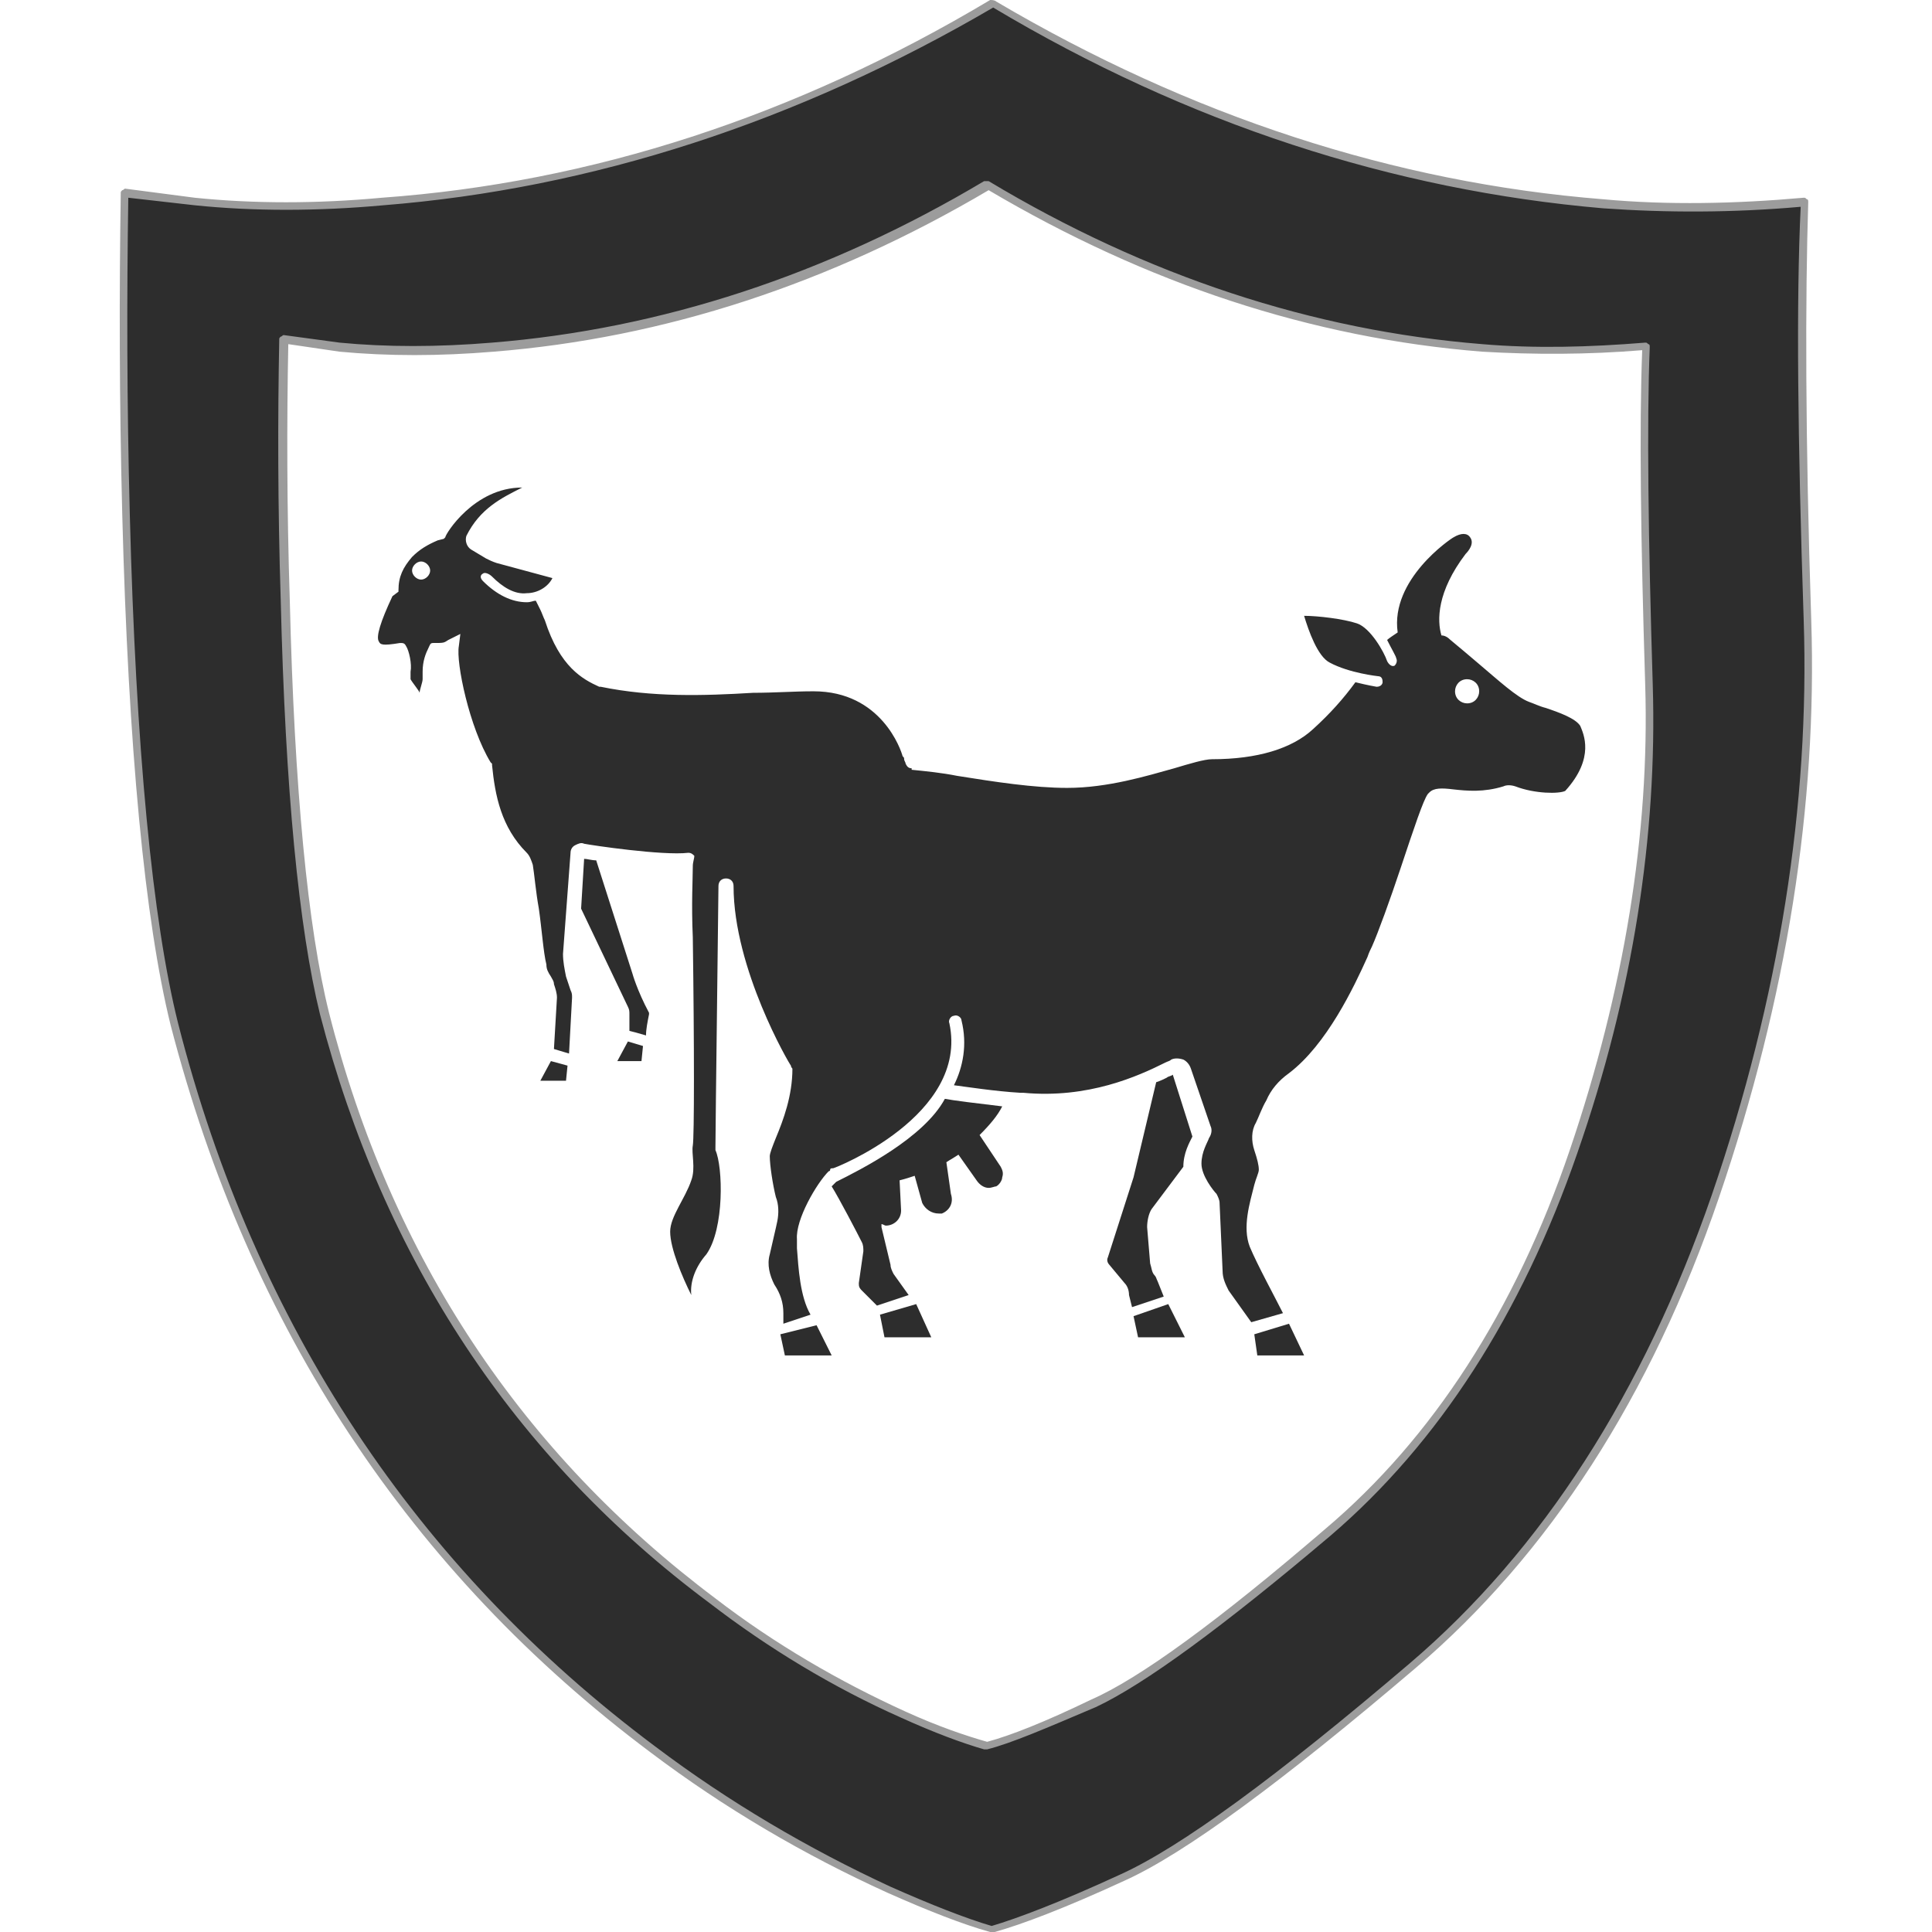 <?xml version="1.0" encoding="utf-8"?>
<!-- Generator: Adobe Illustrator 23.0.0, SVG Export Plug-In . SVG Version: 6.00 Build 0)  -->
<svg version="1.1" id="Layer_1" xmlns="http://www.w3.org/2000/svg" xmlns:xlink="http://www.w3.org/1999/xlink" x="0px" y="0px"
	 viewBox="0 0 128 128" enable-background="new 0 0 128 128" xml:space="preserve">
<g>
	<g>
		<linearGradient id="SVGID_1_" gradientUnits="userSpaceOnUse" x1="80.561" y1="66.553" x2="54.994" y2="58.031">
			<stop  offset="0" style="stop-color:#2D2D2D"/>
			<stop  offset="1" style="stop-color:#2D2D2D"/>
		</linearGradient>
		<path fill-rule="evenodd" clip-rule="evenodd" fill="url(#SVGID_1_)" d="M98.2,23.1C86.8,22.2,76,18.6,65.5,12.4h-0.1
			C54.9,18.6,44,22.2,32.7,23.1c-3.6,0.3-7,0.3-10.1,0l-3.7-0.5c-0.1,5.2-0.1,10.9,0.1,17.2c0.3,12.5,1.2,21.7,2.6,27.3
			c4.2,16.3,12.7,29.3,25.7,38.9c4,3,8.2,5.5,12.7,7.6c2.2,1,4,1.7,5.5,2.1h0.1c1.5-0.4,3.8-1.3,6.9-2.8c3.2-1.4,8.4-5.2,15.6-11.3
			c7.2-6.1,12.6-14.5,16.3-25.2c3.7-10.7,5.3-21,5-30.9c-0.3-9.9-0.4-17.4-0.2-22.4C105.3,23.3,101.7,23.3,98.2,23.1z M119.5,13.3
			c-0.2,6.3-0.2,15.5,0.2,27.7c0.4,12.2-1.6,24.9-6.1,38.2c-4.5,13.2-11.2,23.6-20.1,31.1c-8.8,7.5-15.3,12.2-19.2,14
			c-4,1.8-6.8,2.9-8.6,3.4h-0.1c-1.7-0.5-4-1.3-6.7-2.6c-5.5-2.5-10.7-5.6-15.7-9.3C27.3,104,16.7,88,11.6,67.8
			c-1.7-6.9-2.8-18.2-3.2-33.8c-0.2-7.7-0.2-14.7-0.1-21.3l4.6,0.6c4,0.4,8.1,0.4,12.5,0c13.9-1.1,27.4-5.5,40.4-13.2l0,0l0,0
			c13,7.7,26.4,12.1,40.4,13.2C110.5,13.8,114.9,13.8,119.5,13.3z"/>
		<path fill="#9C9C9C" d="M65.6,128C65.6,128,65.6,128,65.6,128c-1.8-0.5-4.1-1.4-6.8-2.6c-5.5-2.5-10.8-5.6-15.7-9.3
			C27.2,104.2,16.5,88,11.3,67.9C9.6,61,8.5,49.6,8.1,34.1C7.9,26.4,7.9,19.3,8,12.8c0-0.1,0-0.1,0.1-0.2c0.1,0,0.1-0.1,0.2-0.1
			l4.6,0.6c3.9,0.4,8.1,0.4,12.4,0C39.2,12.1,52.7,7.7,65.6,0C65.7,0,65.9,0,66,0.1c12.9,7.6,26.4,12,40.2,13.1
			c4.3,0.4,8.8,0.3,13.3-0.1c0.1,0,0.1,0,0.2,0.1c0.1,0,0.1,0.1,0.1,0.2c-0.2,6.3-0.2,15.6,0.2,27.7c0.4,12.2-1.6,25-6.1,38.2
			c-4.5,13.2-11.3,23.7-20.1,31.2c-8.8,7.5-15.3,12.3-19.3,14.1c-3.9,1.8-6.8,2.9-8.6,3.4C65.8,128,65.7,128,65.6,128
			C65.7,128,65.6,128,65.6,128z M8.5,13.1c-0.1,6.4-0.1,13.5,0.1,21c0.4,15.5,1.5,26.9,3.2,33.7c5.1,20,15.8,36.1,31.6,47.9
			c4.9,3.7,10.2,6.8,15.6,9.3c2.7,1.2,5,2.1,6.7,2.6c1.7-0.5,4.6-1.6,8.5-3.4c4-1.8,10.4-6.5,19.2-14c8.8-7.5,15.5-18,20-31
			c4.5-13.1,6.5-26,6.1-38.1c-0.4-11.9-0.5-21.2-0.2-27.4c-4.5,0.4-8.9,0.4-13.1,0.1C92.3,12.6,78.7,8.2,65.8,0.5
			c-13,7.6-26.6,12-40.4,13.1c-4.4,0.4-8.6,0.4-12.5,0L8.5,13.1z M65.4,115.9C65.4,115.9,65.4,115.9,65.4,115.9c-0.1,0-0.1,0-0.2,0
			c-1.4-0.4-3.3-1.1-5.5-2.1c-4.5-2-8.8-4.6-12.7-7.6c-12.9-9.6-21.6-22.8-25.8-39c-1.4-5.7-2.3-14.9-2.6-27.4
			c-0.2-6.3-0.2-12.1-0.1-17.3c0-0.1,0-0.1,0.1-0.2c0.1,0,0.1-0.1,0.2-0.1l3.7,0.5c3.1,0.3,6.5,0.3,10.1,0
			c11.2-0.9,22.2-4.5,32.6-10.7c0,0,0.1,0,0.1,0c0,0,0.1,0,0.2,0C76,18.3,87,21.9,98.2,22.8c3.5,0.3,7.1,0.2,10.8-0.1
			c0.1,0,0.1,0,0.2,0.1c0.1,0,0.1,0.1,0.1,0.2c-0.2,5-0.1,12.6,0.2,22.4c0.3,9.9-1.3,20.4-5,31c-3.7,10.7-9.2,19.2-16.3,25.3
			c-7.2,6.1-12.4,9.9-15.6,11.4C69.3,114.5,67,115.5,65.4,115.9C65.5,115.9,65.5,115.9,65.4,115.9z M19.1,22.8
			c-0.1,5.1-0.1,10.8,0.1,17c0.3,12.5,1.2,21.7,2.6,27.3c4.1,16.2,12.8,29.2,25.6,38.8c3.9,3,8.2,5.5,12.6,7.5c2.2,1,4,1.6,5.4,2
			c1.5-0.4,3.8-1.3,6.9-2.8c3.2-1.4,8.4-5.2,15.5-11.3c7.1-6,12.6-14.5,16.2-25.1c3.6-10.6,5.3-21,5-30.8
			c-0.3-9.7-0.4-17.1-0.2-22.2c-3.6,0.3-7.2,0.3-10.6,0.1c-11.3-0.9-22.2-4.5-32.7-10.7C55,18.8,44,22.4,32.7,23.3
			c-3.6,0.3-7,0.3-10.2,0L19.1,22.8z"/>
	</g>
	<g>
		<path fill="#2D2D2D" d="M41.9,64.5L39.5,57c0,0,0,0,0,0c-0.3,0-0.6-0.1-0.8-0.1l-0.2,3.3l3.1,6.5c0.1,0.2,0.1,0.3,0.1,0.5v1.1
			l0.4,0.1l0.7,0.2c0-0.4,0.1-0.9,0.2-1.4c0,0,0-0.1,0-0.1C42.2,65.6,41.9,64.5,41.9,64.5z"/>
		<polygon fill="#2D2D2D" points="40.9,70.3 42.5,70.3 42.6,69.3 41.6,69 		"/>
		<polygon fill="#2D2D2D" points="35.8,71.6 37.5,71.6 37.6,70.6 36.5,70.3 		"/>
		<path fill="#2D2D2D" d="M64.9,75.2c0.7-0.7,1.2-1.3,1.5-1.9c-1.7-0.2-3.3-0.4-3.8-0.5c-1.4,2.6-5.6,4.7-7.2,5.5c0,0,0,0,0,0
			c-0.1,0.1-0.2,0.2-0.3,0.3c0.5,0.8,1.7,3.1,2,3.7c0.1,0.2,0.1,0.4,0.1,0.6L56.9,85c0,0.2,0,0.3,0.2,0.5l1,1l2.1-0.7l-1-1.4
			C59.1,84.2,59,84,59,83.8l-0.6-2.5c0-0.1,0-0.1,0-0.2c0.1,0,0.2,0.1,0.3,0.1h0h0c0.5,0,1-0.4,1-1l-0.1-2c0.4-0.1,0.7-0.2,1-0.3
			l0.5,1.8c0.2,0.4,0.6,0.7,1.1,0.7c0.1,0,0.2,0,0.2,0c0.5-0.2,0.8-0.7,0.6-1.3L62.7,77c0.3-0.2,0.5-0.3,0.8-0.5l1.2,1.7
			c0.2,0.3,0.5,0.5,0.8,0.5c0.2,0,0.4-0.1,0.5-0.1c0.2-0.1,0.4-0.4,0.4-0.6c0.1-0.3,0-0.5-0.1-0.7L64.9,75.2z"/>
		<path fill="#2D2D2D" d="M104.7,48.1c-0.3-0.5-1.4-0.9-2.3-1.2c-0.4-0.1-0.8-0.3-1.1-0.4c-0.8-0.3-2-1.4-3.3-2.5
			c-0.7-0.6-1.3-1.1-1.9-1.6c-0.2-0.2-0.4-0.3-0.6-0.3c-0.3-1-0.3-2.9,1.6-5.4c0.2-0.2,0.6-0.7,0.3-1.1c-0.2-0.3-0.6-0.3-1.1,0l0,0
			c-0.2,0.1-4.2,2.8-3.7,6.3c-0.3,0.2-0.6,0.4-0.7,0.5c0.3,0.6,0.6,1.1,0.6,1.2c0.1,0.2,0,0.4-0.1,0.5c-0.2,0.1-0.4-0.1-0.5-0.3
			c-0.2-0.6-1.1-2.2-2-2.5c-0.9-0.3-2.6-0.5-3.5-0.5c0.3,1,0.9,2.7,1.7,3.1c1.3,0.7,3.2,0.9,3.2,0.9c0.3,0,0.3,0.3,0.3,0.4
			c0,0.1-0.1,0.3-0.4,0.3c0,0,0,0,0,0c0,0-0.6-0.1-1.4-0.3c-0.8,1.1-1.7,2.1-2.8,3.1c-1.4,1.3-3.7,2-6.7,2c-0.5,0-1.5,0.3-2.5,0.6
			c-1.8,0.5-4.4,1.3-7.1,1.3c-2.2,0-4.8-0.4-7.3-0.8c-1-0.2-2-0.3-3-0.4c0,0,0,0,0-0.1c-0.2,0-0.3-0.1-0.4-0.3
			c0-0.1-0.1-0.2-0.1-0.3c0-0.1,0-0.1-0.1-0.2c-0.1-0.4-1.4-4.3-5.9-4.3c0,0,0,0,0,0c-1.3,0-2.6,0.1-4,0.1
			c-3.3,0.2-6.7,0.3-10.1-0.4l-0.1,0c-1.1-0.5-2.6-1.3-3.6-4.4c-0.1-0.2-0.2-0.5-0.3-0.7c-0.1-0.2-0.2-0.4-0.3-0.6
			c-0.2,0-0.3,0.1-0.6,0.1c-1,0-2-0.5-2.9-1.4c-0.2-0.2-0.2-0.4,0-0.5c0.1-0.1,0.4,0,0.6,0.2c0.7,0.7,1.5,1.2,2.3,1.1
			c0.7,0,1.4-0.4,1.7-1l-3.7-1c-0.3-0.1-0.5-0.2-0.7-0.3l-1-0.6c-0.3-0.2-0.4-0.6-0.3-0.9c0.9-1.8,2.3-2.5,3.7-3.2c0,0,0,0,0,0
			c-3.2,0-5.1,3.1-5.1,3.3l-0.1,0.1l-0.4,0.1c-0.7,0.3-1.2,0.6-1.7,1.1c-0.6,0.7-0.9,1.3-0.9,2.2l0,0.1L26,39.5
			c-0.8,1.7-1.1,2.7-0.9,3c0.1,0.2,0.2,0.3,1.4,0.1c0.2,0,0.3,0,0.4,0.2c0,0,0,0,0,0c0.2,0.3,0.4,1.2,0.3,1.7c0,0.2,0,0.4,0,0.5
			c0.1,0.2,0.6,0.8,0.6,0.9c0-0.2,0.2-0.7,0.2-0.9l0-0.5c0-0.7,0.2-1.2,0.4-1.6c0,0,0,0,0,0c0.1-0.2,0.1-0.3,0.3-0.3
			c0.7,0,0.7,0,1-0.2l0.8-0.4l-0.1,0.8c-0.2,1.1,0.7,5.4,2.1,7.7l0.1,0.1l0,0.1c0.2,2,0.6,4.1,2.3,5.8c0.2,0.2,0.3,0.5,0.4,0.8
			c0.1,0.6,0.2,1.8,0.4,2.9c0.2,1.4,0.3,2.9,0.5,3.7c0,0.3,0.1,0.5,0.3,0.8c0.1,0.2,0.2,0.3,0.2,0.5c0.1,0.3,0.2,0.6,0.2,0.9
			l-0.2,3.4l1,0.3l0.2-3.7c0-0.2,0-0.3-0.1-0.5l-0.3-0.9c-0.1-0.5-0.2-1-0.2-1.5l0.5-6.7c0-0.2,0.1-0.4,0.3-0.5
			c0.2-0.1,0.4-0.2,0.6-0.1c0.5,0.1,5.2,0.8,6.9,0.6c0.2,0,0.3,0.1,0.4,0.2c0,0.2-0.1,0.4-0.1,0.7c0,0.8-0.1,2.5,0,4.7
			c0.1,7.2,0.1,13.2,0,13.8c-0.1,0.5,0.2,1.5-0.1,2.3c-0.4,1.2-1.4,2.4-1.4,3.4c0,1.1,0.8,3,1.4,4.2c-0.1-0.9,0.3-1.9,1-2.7
			c1.2-1.7,1.1-5.8,0.6-6.9c0,0,0-0.1,0-0.2c0-1.3,0.2-16.7,0.2-17.3c0-0.3,0.2-0.5,0.5-0.5h0c0.3,0,0.5,0.2,0.5,0.5
			c0,5.5,3.7,11.8,3.8,11.9c0,0.1,0.1,0.2,0.1,0.2c0,1.8-0.6,3.4-1.1,4.6c-0.2,0.5-0.4,1-0.4,1.2c0,0.6,0.2,1.9,0.4,2.7
			c0.2,0.5,0.2,1.1,0.1,1.6c-0.1,0.5-0.3,1.3-0.5,2.2c-0.2,0.7,0,1.4,0.3,2c0.4,0.6,0.6,1.2,0.6,1.9v0.7l1.8-0.6
			c-0.7-1.2-0.8-3.1-0.9-4.4c0-0.2,0-0.4,0-0.6c-0.1-1.3,1.3-3.7,2.1-4.5c0,0,0.1,0,0.1-0.1c0-0.1,0.1-0.1,0.2-0.1
			c0.1,0,9-3.5,7.7-9.6c-0.1-0.2,0.1-0.5,0.3-0.5c0.2-0.1,0.5,0.1,0.5,0.3c0.4,1.6,0.1,3.1-0.5,4.3c0.8,0.1,2.7,0.4,4.4,0.5
			c0,0,0,0,0.1,0c0,0,0,0,0.1,0c4.3,0.4,7.6-1.1,9.4-2c0.2-0.1,0.3-0.1,0.4-0.2c0.2-0.1,0.5-0.1,0.8,0c0.2,0.1,0.4,0.3,0.5,0.6
			l1.3,3.8c0.1,0.2,0.1,0.5-0.1,0.8c-0.1,0.3-0.5,0.9-0.5,1.7c0,0.8,0.8,1.8,1,2c0.1,0.2,0.2,0.4,0.2,0.6l0.2,4.5
			c0,0.5,0.2,0.9,0.4,1.3l1.5,2.1L85,87c-0.5-1-1.7-3.2-2.2-4.4c-0.5-1.3,0-2.9,0.3-4.1c0.1-0.4,0.3-0.8,0.3-1
			c0-0.3-0.1-0.7-0.3-1.3c-0.2-0.6-0.2-1.3,0.1-1.8c0.2-0.4,0.4-1,0.7-1.5c0.3-0.7,0.8-1.3,1.5-1.8c2.5-1.9,4.3-5.7,5.2-7.7
			c0.1-0.3,0.2-0.5,0.3-0.7c0.4-0.9,1.2-3.1,1.9-5.2c0.9-2.7,1.5-4.5,1.8-4.9l0.1-0.1c0.3-0.3,0.8-0.3,1.6-0.2
			c0.9,0.1,2,0.2,3.3-0.2c0.2-0.1,0.5-0.1,0.8,0c1.3,0.5,2.9,0.5,3.3,0.3C105.7,50.2,104.9,48.6,104.7,48.1z M27.9,38.4
			c-0.3,0-0.6-0.3-0.6-0.6s0.3-0.6,0.6-0.6s0.6,0.3,0.6,0.6S28.2,38.4,27.9,38.4z M97.2,46.6c-0.4,0-0.8-0.3-0.8-0.8
			c0-0.4,0.3-0.8,0.8-0.8c0.4,0,0.8,0.3,0.8,0.8C98,46.2,97.7,46.6,97.2,46.6z"/>
		<polygon fill="#2D2D2D" points="51.7,88.4 52,89.8 55.1,89.8 54.1,87.8 		"/>
		<polygon fill="#2D2D2D" points="58.3,87.1 58.6,88.6 61.7,88.6 60.7,86.4 		"/>
		<polygon fill="#2D2D2D" points="83.1,88.4 83.3,89.8 86.4,89.8 85.4,87.7 		"/>
		<polygon fill="#2D2D2D" points="75.1,87.2 75.4,88.6 78.5,88.6 77.4,86.4 		"/>
		<path fill="#2D2D2D" d="M77.7,71.2c-0.1,0.1-0.3,0.1-0.4,0.2c-0.2,0.1-0.4,0.2-0.7,0.3l-1.5,6.3l-1.7,5.3c-0.1,0.2,0,0.4,0.1,0.5
			l1,1.2c0.2,0.2,0.3,0.5,0.3,0.8l0.2,0.8l2.1-0.7l-0.4-1c-0.1-0.2-0.1-0.3-0.2-0.4c-0.2-0.2-0.2-0.5-0.3-0.8l-0.2-2.4
			c0-0.4,0.1-0.9,0.3-1.2l2.1-2.8c0-0.9,0.4-1.6,0.6-2L77.7,71.2L77.7,71.2z"/>
	</g>
</g>
</svg>
